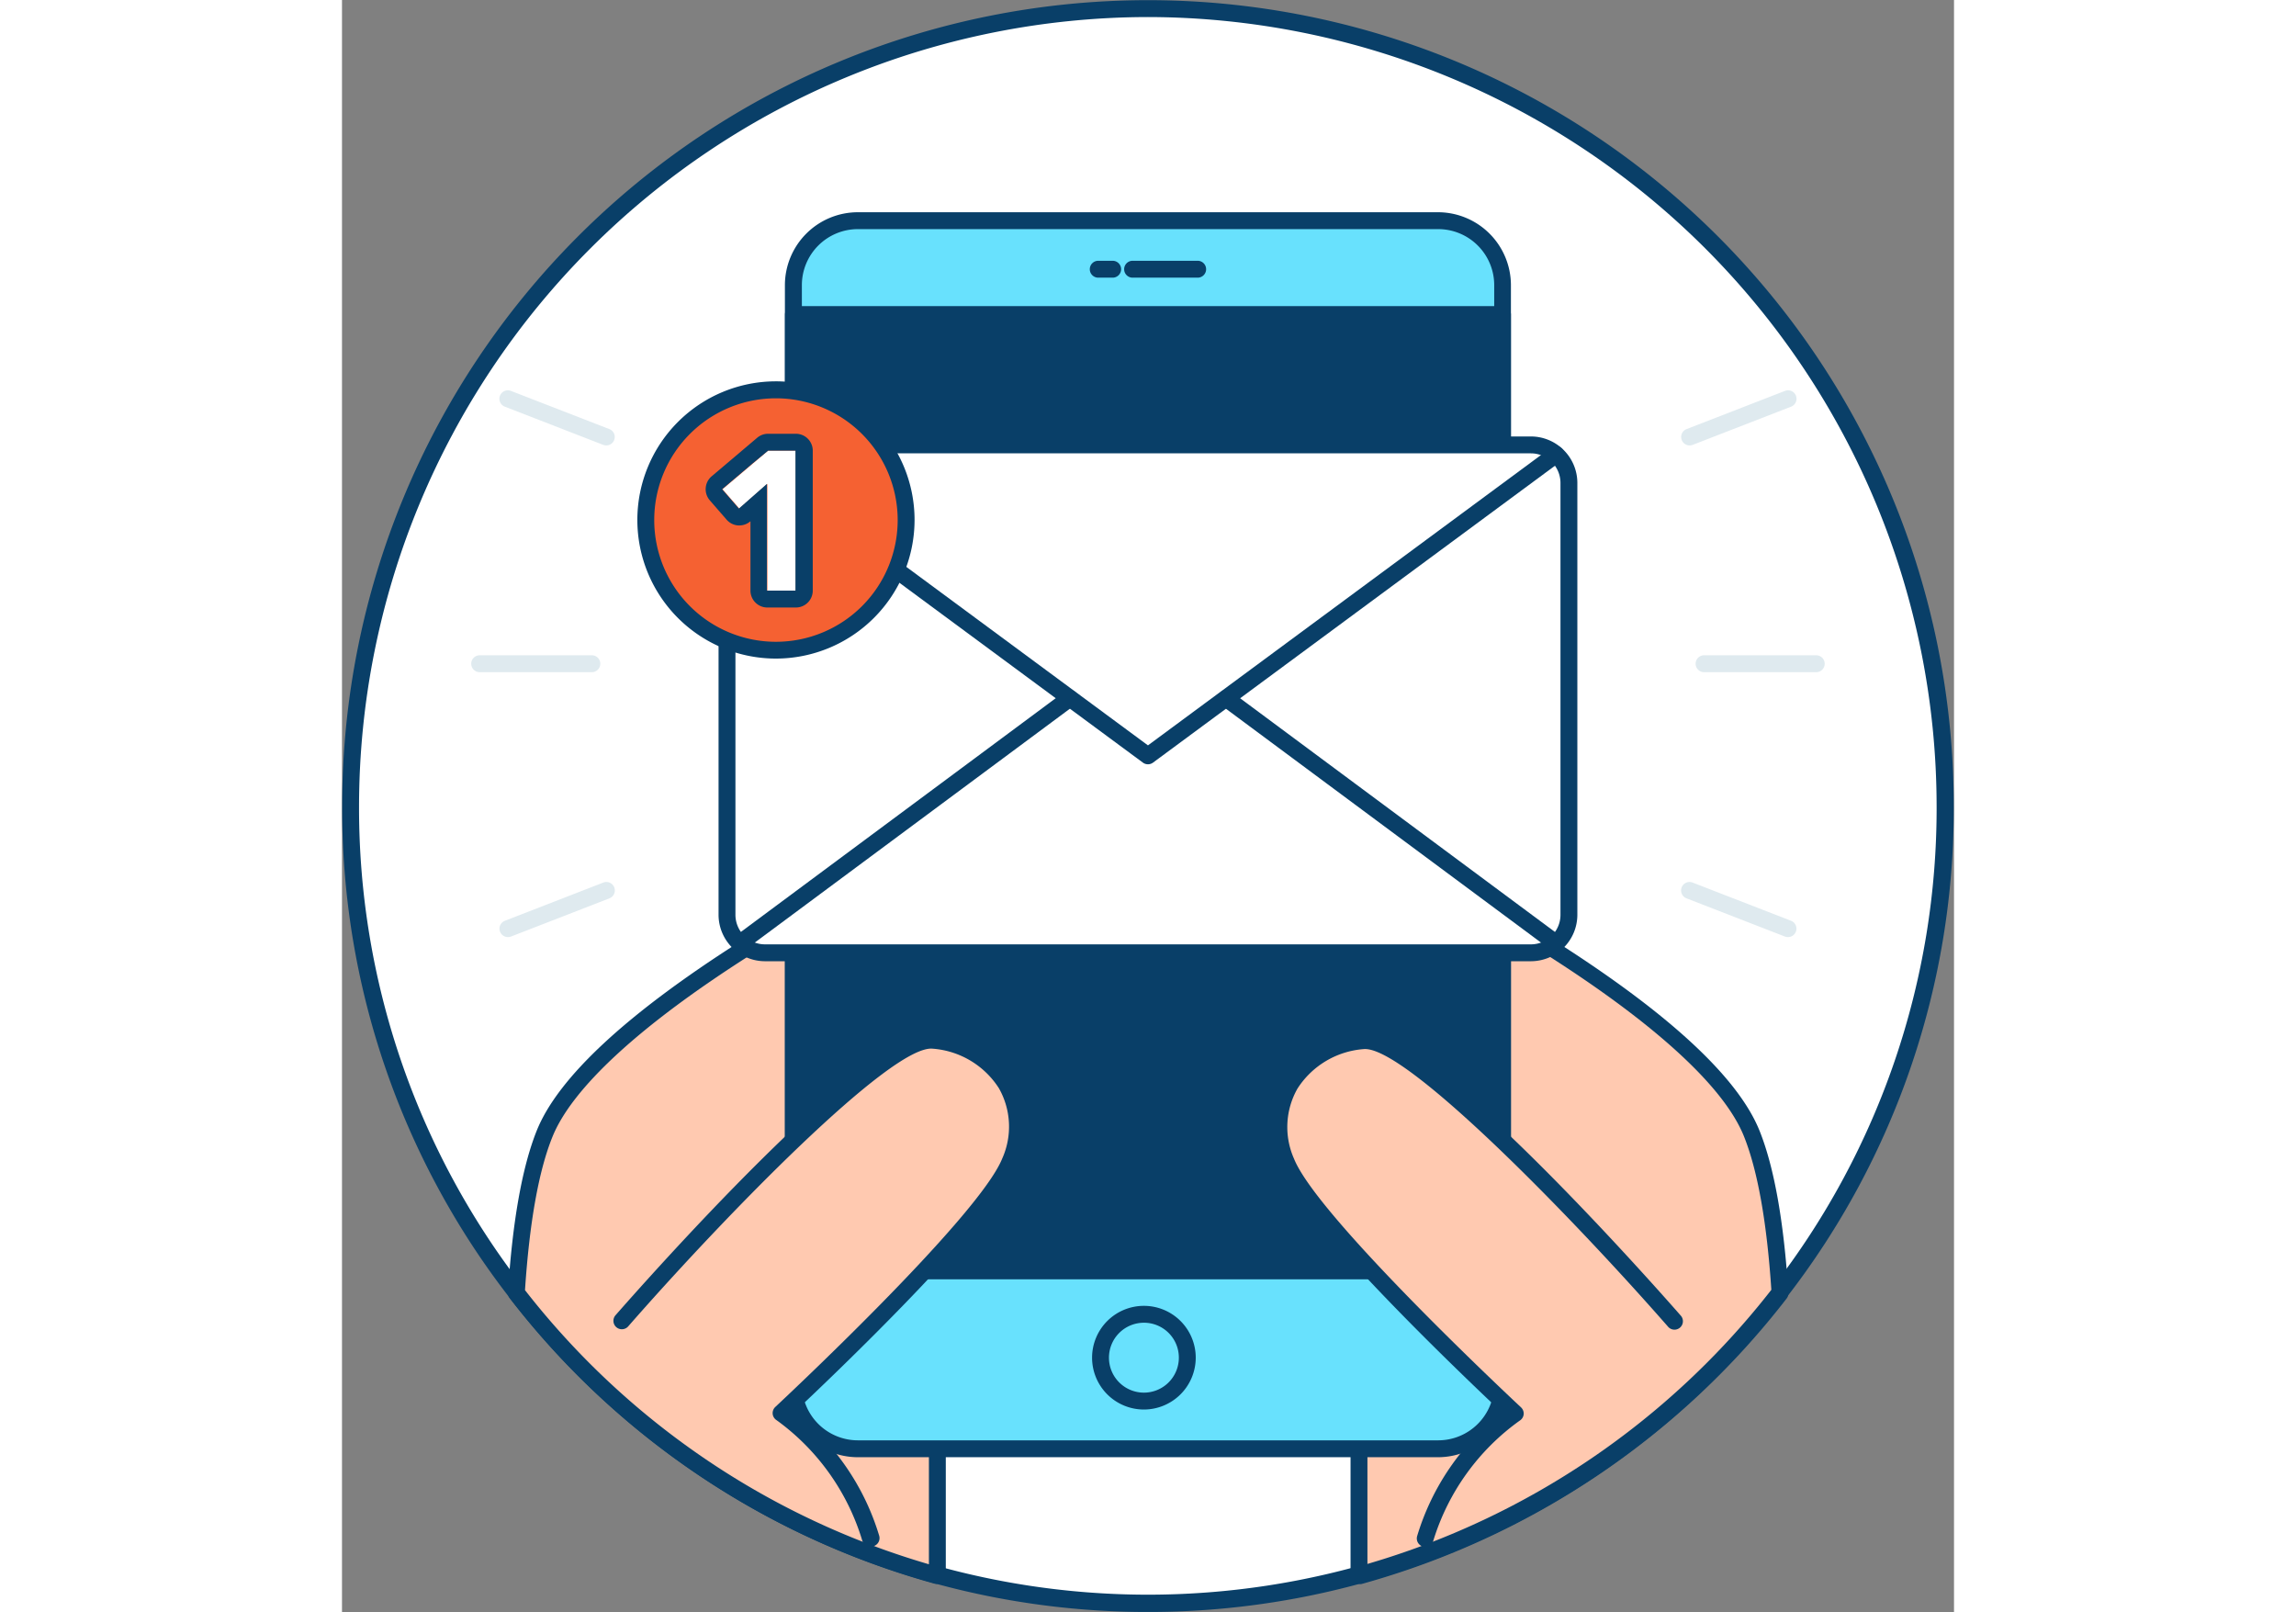 <svg xmlns="http://www.w3.org/2000/svg" data-imageid="clean-inbox-5" imagename="New Message" class="illustrations_image" style="width: 272px;" viewBox="104.52 54.52 190.97 190.97"><rect x="104.52" y="54.52" width="190.97" height="190.97" fill="#808080" stroke="none"/><g id="_298_new_message_outline" data-name="#298_new_message_outline"><path d="M294.46,150A94.46,94.46,0,1,1,200,55.54,94,94,0,0,1,294.46,150Z" fill="#fff"></path><path d="M200,245.46a95.24,95.24,0,0,1-75.61-37.2A94.45,94.45,0,0,1,104.54,150a95.46,95.46,0,1,1,190.92,0,94.45,94.45,0,0,1-19.85,58.26A95.24,95.24,0,0,1,200,245.46Zm0-188.92A93.57,93.57,0,0,0,106.54,150,92.51,92.51,0,0,0,126,207,93.4,93.4,0,0,0,274,207a92.51,92.51,0,0,0,19.43-57A93.57,93.57,0,0,0,200,56.54Z" fill="#093f68"></path><path d="M199.6,195.49s-4.23,4.26-9.19,9.57c-7,7.47-15.36,17-15.36,19.71v16.36a94.52,94.52,0,0,1-49.87-33.48c.46-7.28,1.44-14.13,3.33-18.85,2.91-7.28,13.41-15.4,23.85-22,1.9-1.2,3.79-2.36,5.63-3.44,9.94-5.88,18.49-9.92,18.49-9.92l7.68,14Z" fill="#ffc9b0"></path><path d="M175.05,242.13a.75.75,0,0,1-.26,0,96,96,0,0,1-50.4-33.83,1,1,0,0,1-.21-.67c.53-8.41,1.68-14.85,3.4-19.16,2.52-6.31,10.68-13.89,24.24-22.51,2-1.27,3.92-2.44,5.66-3.46,9.87-5.84,18.49-9.92,18.57-10a1,1,0,0,1,1.31.42L200.48,195a1,1,0,0,1-.17,1.19s-4.28,4.31-9.17,9.54c-14,15-15.09,18.37-15.09,19v16.36a1,1,0,0,1-.39.79A1,1,0,0,1,175.05,242.13ZM126.2,207.34a94.06,94.06,0,0,0,47.85,32.47v-15c0-1,0-3.62,15.63-20.39,3.91-4.19,7.4-7.75,8.68-9.06l-22.3-40.61c-2.4,1.17-9.56,4.74-17.56,9.47-1.73,1-3.62,2.17-5.61,3.43-13,8.27-21.12,15.73-23.45,21.56C127.82,193.22,126.73,199.33,126.2,207.34Z" fill="#093f68"></path><path d="M274.82,207.65A94.52,94.52,0,0,1,225,241.13V224.77c0-2.67-8.4-12.24-15.36-19.71-5-5.31-9.19-9.57-9.19-9.57l15.44-28.11,7.68-14s8.55,4,18.49,9.92c1.84,1.08,3.73,2.24,5.63,3.44,10.44,6.64,20.94,14.76,23.85,22C273.38,193.52,274.36,200.37,274.82,207.65Z" fill="#ffc9b0"></path><path d="M225,242.13a1,1,0,0,1-.61-.21,1,1,0,0,1-.39-.79V224.77c0-.66-1.09-4-15.09-19-4.89-5.23-9.13-9.5-9.17-9.54a1,1,0,0,1-.17-1.19l23.12-42.09a1,1,0,0,1,1.31-.42c.08,0,8.7,4.12,18.57,10,1.75,1,3.65,2.19,5.65,3.45,13.57,8.63,21.73,16.21,24.25,22.52,1.72,4.31,2.87,10.75,3.4,19.16a1,1,0,0,1-.21.67,96,96,0,0,1-50.4,33.83A.75.75,0,0,1,225,242.13Zm-23.31-46.81c1.28,1.31,4.77,4.87,8.68,9.06C226,221.15,226,223.78,226,224.77v15a94.06,94.06,0,0,0,47.85-32.47c-.53-8-1.62-14.12-3.24-18.17-2.33-5.83-10.44-13.29-23.46-21.57-2-1.25-3.86-2.4-5.6-3.42-8-4.73-15.17-8.3-17.56-9.47Z" fill="#093f68"></path><rect x="157.99" y="80.66" width="84.03" height="145.47" rx="7.64" fill="#68e1fd" class="target-color"></rect><path d="M234.38,227.13H165.62a8.65,8.65,0,0,1-8.63-8.64V88.3a8.65,8.65,0,0,1,8.63-8.64h68.76A8.65,8.65,0,0,1,243,88.3V218.49A8.65,8.65,0,0,1,234.38,227.13ZM165.62,81.66A6.64,6.64,0,0,0,159,88.3V218.49a6.64,6.64,0,0,0,6.63,6.64h68.76a6.64,6.64,0,0,0,6.63-6.64V88.3a6.64,6.64,0,0,0-6.63-6.64Z" fill="#093f68"></path><path d="M199.52,221.48a6.14,6.14,0,1,1,6.14-6.14A6.15,6.15,0,0,1,199.52,221.48Zm0-10.28a4.14,4.14,0,1,0,4.14,4.14A4.13,4.13,0,0,0,199.52,211.2Z" fill="#093f68"></path><rect x="157.99" y="91.78" width="84.03" height="113.28" fill="#093f68"></rect><path d="M242,206.06H158a1,1,0,0,1-1-1V91.78a1,1,0,0,1,1-1h84a1,1,0,0,1,1,1V205.06A1,1,0,0,1,242,206.06Zm-83-2h82V92.78H159Z" fill="#093f68"></path><path d="M195.82,87.41h-1.71a1,1,0,0,1,0-2h1.71a1,1,0,0,1,0,2Z" fill="#093f68"></path><path d="M205.89,87.41h-7.71a1,1,0,0,1,0-2h7.71a1,1,0,0,1,0,2Z" fill="#093f68"></path><rect x="150.13" y="107.22" width="99.75" height="60.16" rx="4.51" fill="#fff"></rect><path d="M245.37,168.38H154.63a5.51,5.51,0,0,1-5.5-5.5V111.73a5.51,5.51,0,0,1,5.5-5.51h90.74a5.51,5.51,0,0,1,5.5,5.51v51.15A5.51,5.51,0,0,1,245.37,168.38Zm-90.74-60.16a3.51,3.51,0,0,0-3.5,3.51v51.15a3.5,3.5,0,0,0,3.5,3.5h90.74a3.5,3.5,0,0,0,3.5-3.5V111.73a3.51,3.51,0,0,0-3.5-3.51Z" fill="#093f68"></path><path d="M200,145.05a1,1,0,0,1-.59-.19l-48.34-35.7a1,1,0,0,1,1.19-1.61L200,142.81l47.74-35.26a1,1,0,0,1,1.19,1.61l-48.34,35.7A1,1,0,0,1,200,145.05Z" fill="#093f68"></path><path d="M248.34,167.24a1,1,0,0,1-.59-.19l-39.08-29a1,1,0,1,1,1.2-1.6l39.07,29a1,1,0,0,1-.6,1.8Z" fill="#093f68"></path><path d="M151.66,167.24a1,1,0,0,1-.81-.4,1,1,0,0,1,.21-1.4l39.07-29a1,1,0,0,1,1.2,1.6l-39.08,29A1,1,0,0,1,151.66,167.24Z" fill="#093f68"></path><circle cx="155.94" cy="116.11" r="15.41" fill="#f56132"></circle><path d="M155.94,132.53a16.42,16.42,0,1,1,16.41-16.42A16.44,16.44,0,0,1,155.94,132.53Zm0-30.83a14.42,14.42,0,1,0,14.41,14.41A14.43,14.43,0,0,0,155.94,101.7Z" fill="#093f68"></path><path d="M155,107.9l-1.82,1.54-3,2.54-.58.49.58.67,1.41,1.62,3.32-2.92v12.64h3.38V107.9Z" fill="#fff"></path><path d="M158.24,107.9v16.58h-3.38V111.84l-3.32,2.92-1.41-1.62-.58-.67.58-.49,3-2.54L155,107.9h3.28m0-2H155a2,2,0,0,0-1.29.47l-1.82,1.54-3,2.54-.58.49a2,2,0,0,0-.7,1.37,2,2,0,0,0,.48,1.47l.58.67,1.41,1.62a2,2,0,0,0,1.38.69h.13a2,2,0,0,0,1.32-.5v8.22a2,2,0,0,0,2,2h3.38a2,2,0,0,0,2-2V107.9a2,2,0,0,0-2-2Z" fill="#093f68"></path><path d="M262.39,211s-29.78-34-37-33.24-12,7.06-9.05,14.36,27.13,29.79,27.13,29.79a28.11,28.11,0,0,0-10.66,14.81" fill="#ffc9b0"></path><path d="M232.85,237.71a1,1,0,0,1-.28,0,1,1,0,0,1-.68-1.24,29.16,29.16,0,0,1,10.05-14.64c-4.48-4.21-23.8-22.61-26.49-29.31a11.17,11.17,0,0,1,.54-10.09,12.23,12.23,0,0,1,9.32-5.64h.31c7.9,0,34.48,30.12,37.53,33.6a1,1,0,0,1-1.51,1.31c-11.38-13-31.24-33.41-36.1-32.91a10.22,10.22,0,0,0-7.83,4.68,9.23,9.23,0,0,0-.4,8.32c2.81,7,26.64,29.2,26.88,29.43a1,1,0,0,1,.32.82,1,1,0,0,1-.46.75A27.32,27.32,0,0,0,233.81,237,1,1,0,0,1,232.85,237.71Z" fill="#093f68"></path><path d="M137.61,211s29.78-34,37-33.24,12,7.06,9.05,14.36-27.13,29.79-27.13,29.79a28.11,28.11,0,0,1,10.66,14.81" fill="#ffc9b0"></path><path d="M167.15,237.71a1,1,0,0,1-1-.72A27.32,27.32,0,0,0,156,222.74a1,1,0,0,1-.46-.75,1,1,0,0,1,.32-.82c.24-.23,24.07-22.42,26.88-29.43a9.23,9.23,0,0,0-.4-8.32,10.22,10.22,0,0,0-7.83-4.68c-4.87-.53-24.72,19.9-36.1,32.91a1,1,0,0,1-1.51-1.31c3.09-3.53,30.34-34.41,37.84-33.59a12.23,12.23,0,0,1,9.32,5.64,11.17,11.17,0,0,1,.54,10.09c-2.69,6.7-22,25.1-26.49,29.31a29.16,29.16,0,0,1,10.05,14.64,1,1,0,0,1-.68,1.24A1,1,0,0,1,167.15,237.71Z" fill="#093f68"></path><path d="M135.84,107.28a1.13,1.13,0,0,1-.36-.06l-11.67-4.53a1,1,0,0,1,.72-1.87l11.67,4.53a1,1,0,0,1-.36,1.93Z" fill="#dfeaef"></path><path d="M124.17,165.52a1,1,0,0,1-.36-1.93l11.67-4.53a1,1,0,0,1,.72,1.87l-11.67,4.53A1.13,1.13,0,0,1,124.17,165.52Z" fill="#dfeaef"></path><path d="M134.12,134.14H120.83a1,1,0,1,1,0-2h13.29a1,1,0,0,1,0,2Z" fill="#dfeaef"></path><path d="M264.16,107.28a1,1,0,0,1-.36-1.93l11.67-4.53a1,1,0,0,1,.72,1.87l-11.67,4.53A1.13,1.13,0,0,1,264.16,107.28Z" fill="#dfeaef"></path><path d="M275.83,165.52a1.13,1.13,0,0,1-.36-.06l-11.67-4.53a1,1,0,0,1,.72-1.87l11.67,4.53a1,1,0,0,1-.36,1.93Z" fill="#dfeaef"></path><path d="M279.17,134.14H265.88a1,1,0,0,1,0-2h13.29a1,1,0,0,1,0,2Z" fill="#dfeaef"></path></g></svg>